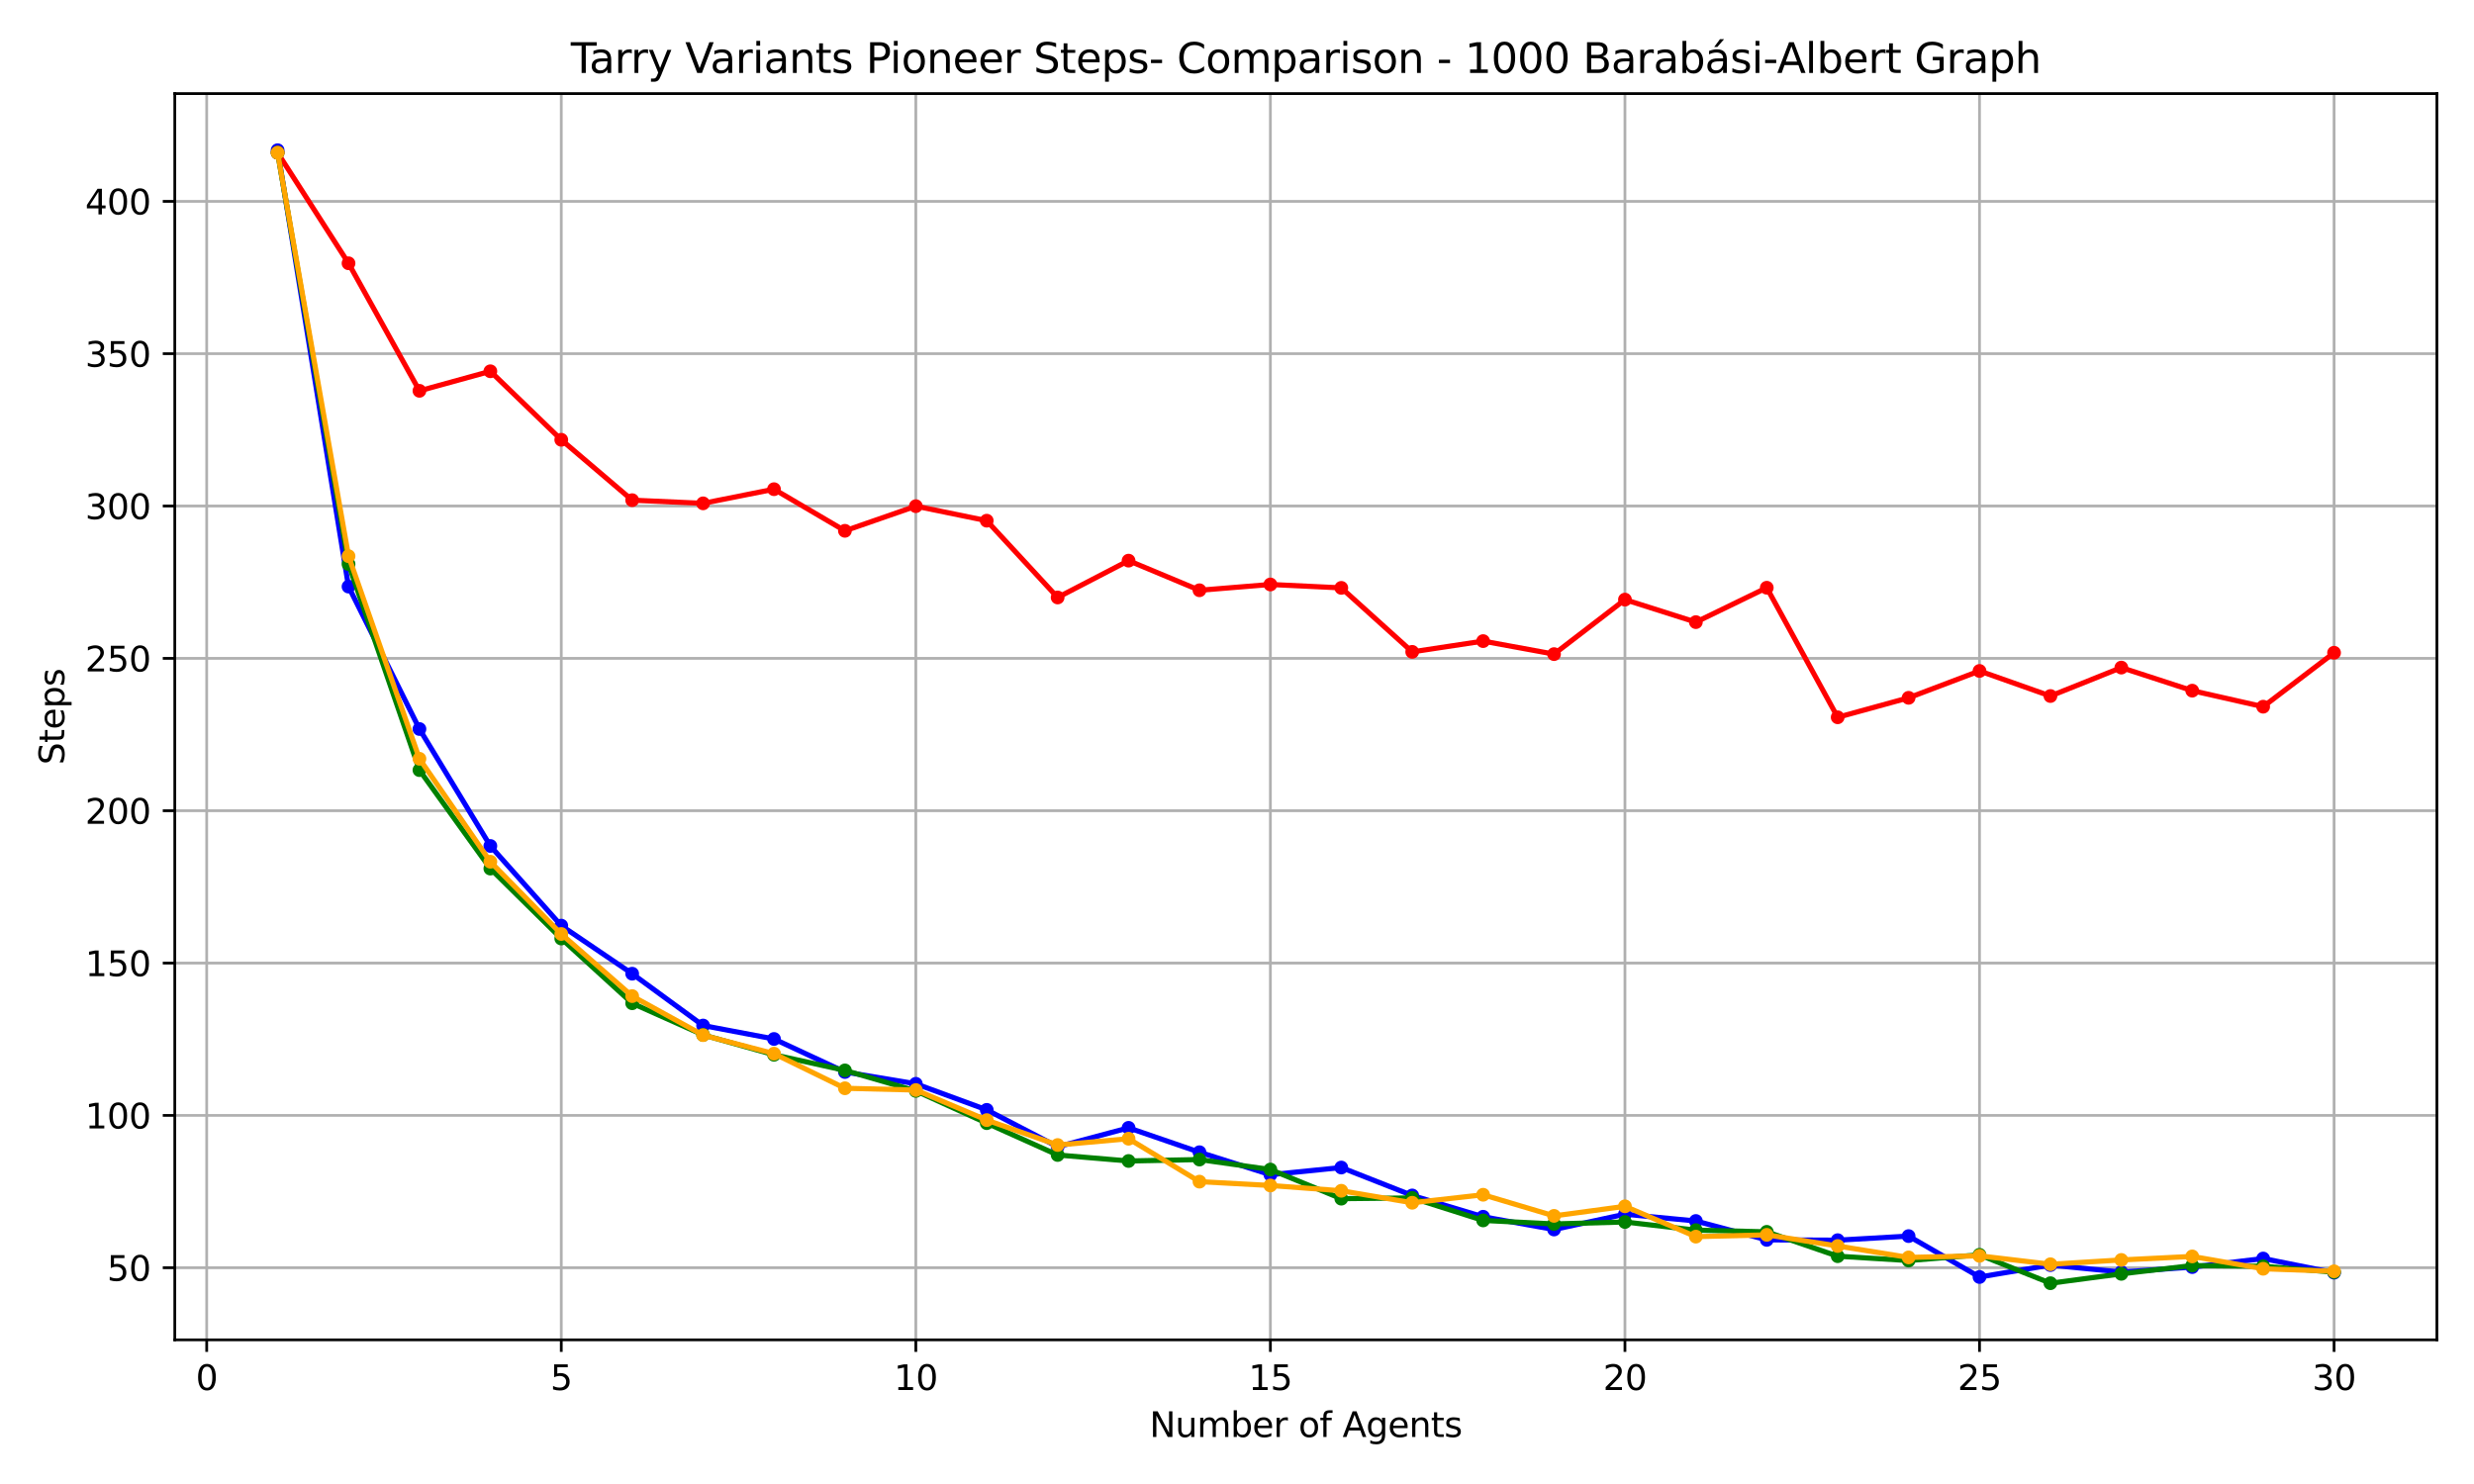 <?xml version="1.0" encoding="utf-8" standalone="no"?>
<!DOCTYPE svg PUBLIC "-//W3C//DTD SVG 1.1//EN"
  "http://www.w3.org/Graphics/SVG/1.1/DTD/svg11.dtd">
<svg xmlns:xlink="http://www.w3.org/1999/xlink" width="720pt" height="432pt" viewBox="0 0 720 432" xmlns="http://www.w3.org/2000/svg" version="1.1">
 <defs>
  <style type="text/css">*{stroke-linejoin: round; stroke-linecap: butt}</style>
 </defs>
 <g id="figure_1">
  <g id="patch_1">
   <path d="M 0 432 
L 720 432 
L 720 0 
L 0 0 
z
" style="fill: #ffffff"/>
  </g>
  <g id="axes_1">
   <g id="patch_2">
    <path d="M 50.87 390.04 
L 709.2 390.04 
L 709.2 27.24 
L 50.87 27.24 
z
" style="fill: #ffffff"/>
   </g>
   <g id="matplotlib.axis_1">
    <g id="xtick_1">
     <g id="line2d_1">
      <path d="M 60.157 390.04 
L 60.157 27.24 
" clip-path="url(#p1988d3cecf)" style="fill: none; stroke: #b0b0b0; stroke-width: 0.8; stroke-linecap: square"/>
     </g>
     <g id="line2d_2">
      <defs>
       <path id="ma4b1e8651a" d="M 0 0 
L 0 3.5 
" style="stroke: #000000; stroke-width: 0.8"/>
      </defs>
      <g>
       <use xlink:href="#ma4b1e8651a" x="60.157" y="390.04" style="stroke: #000000; stroke-width: 0.8"/>
      </g>
     </g>
     <g id="text_1">
      <!-- 0 -->
      <g transform="translate(56.976 404.638) scale(0.1 -0.1)">
       <defs>
        <path id="DejaVuSans-30" d="M 2034 4250 
Q 1547 4250 1301 3770 
Q 1056 3291 1056 2328 
Q 1056 1369 1301 889 
Q 1547 409 2034 409 
Q 2525 409 2770 889 
Q 3016 1369 3016 2328 
Q 3016 3291 2770 3770 
Q 2525 4250 2034 4250 
z
M 2034 4750 
Q 2819 4750 3233 4129 
Q 3647 3509 3647 2328 
Q 3647 1150 3233 529 
Q 2819 -91 2034 -91 
Q 1250 -91 836 529 
Q 422 1150 422 2328 
Q 422 3509 836 4129 
Q 1250 4750 2034 4750 
z
" transform="scale(0.016)"/>
       </defs>
       <use xlink:href="#DejaVuSans-30"/>
      </g>
     </g>
    </g>
    <g id="xtick_2">
     <g id="line2d_3">
      <path d="M 163.343 390.04 
L 163.343 27.24 
" clip-path="url(#p1988d3cecf)" style="fill: none; stroke: #b0b0b0; stroke-width: 0.8; stroke-linecap: square"/>
     </g>
     <g id="line2d_4">
      <g>
       <use xlink:href="#ma4b1e8651a" x="163.343" y="390.04" style="stroke: #000000; stroke-width: 0.8"/>
      </g>
     </g>
     <g id="text_2">
      <!-- 5 -->
      <g transform="translate(160.162 404.638) scale(0.1 -0.1)">
       <defs>
        <path id="DejaVuSans-35" d="M 691 4666 
L 3169 4666 
L 3169 4134 
L 1269 4134 
L 1269 2991 
Q 1406 3038 1543 3061 
Q 1681 3084 1819 3084 
Q 2600 3084 3056 2656 
Q 3513 2228 3513 1497 
Q 3513 744 3044 326 
Q 2575 -91 1722 -91 
Q 1428 -91 1123 -41 
Q 819 9 494 109 
L 494 744 
Q 775 591 1075 516 
Q 1375 441 1709 441 
Q 2250 441 2565 725 
Q 2881 1009 2881 1497 
Q 2881 1984 2565 2268 
Q 2250 2553 1709 2553 
Q 1456 2553 1204 2497 
Q 953 2441 691 2322 
L 691 4666 
z
" transform="scale(0.016)"/>
       </defs>
       <use xlink:href="#DejaVuSans-35"/>
      </g>
     </g>
    </g>
    <g id="xtick_3">
     <g id="line2d_5">
      <path d="M 266.53 390.04 
L 266.53 27.24 
" clip-path="url(#p1988d3cecf)" style="fill: none; stroke: #b0b0b0; stroke-width: 0.8; stroke-linecap: square"/>
     </g>
     <g id="line2d_6">
      <g>
       <use xlink:href="#ma4b1e8651a" x="266.53" y="390.04" style="stroke: #000000; stroke-width: 0.8"/>
      </g>
     </g>
     <g id="text_3">
      <!-- 10 -->
      <g transform="translate(260.167 404.638) scale(0.1 -0.1)">
       <defs>
        <path id="DejaVuSans-31" d="M 794 531 
L 1825 531 
L 1825 4091 
L 703 3866 
L 703 4441 
L 1819 4666 
L 2450 4666 
L 2450 531 
L 3481 531 
L 3481 0 
L 794 0 
L 794 531 
z
" transform="scale(0.016)"/>
       </defs>
       <use xlink:href="#DejaVuSans-31"/>
       <use xlink:href="#DejaVuSans-30" x="63.623"/>
      </g>
     </g>
    </g>
    <g id="xtick_4">
     <g id="line2d_7">
      <path d="M 369.716 390.04 
L 369.716 27.24 
" clip-path="url(#p1988d3cecf)" style="fill: none; stroke: #b0b0b0; stroke-width: 0.8; stroke-linecap: square"/>
     </g>
     <g id="line2d_8">
      <g>
       <use xlink:href="#ma4b1e8651a" x="369.716" y="390.04" style="stroke: #000000; stroke-width: 0.8"/>
      </g>
     </g>
     <g id="text_4">
      <!-- 15 -->
      <g transform="translate(363.354 404.638) scale(0.1 -0.1)">
       <use xlink:href="#DejaVuSans-31"/>
       <use xlink:href="#DejaVuSans-35" x="63.623"/>
      </g>
     </g>
    </g>
    <g id="xtick_5">
     <g id="line2d_9">
      <path d="M 472.903 390.04 
L 472.903 27.24 
" clip-path="url(#p1988d3cecf)" style="fill: none; stroke: #b0b0b0; stroke-width: 0.8; stroke-linecap: square"/>
     </g>
     <g id="line2d_10">
      <g>
       <use xlink:href="#ma4b1e8651a" x="472.903" y="390.04" style="stroke: #000000; stroke-width: 0.8"/>
      </g>
     </g>
     <g id="text_5">
      <!-- 20 -->
      <g transform="translate(466.54 404.638) scale(0.1 -0.1)">
       <defs>
        <path id="DejaVuSans-32" d="M 1228 531 
L 3431 531 
L 3431 0 
L 469 0 
L 469 531 
Q 828 903 1448 1529 
Q 2069 2156 2228 2338 
Q 2531 2678 2651 2914 
Q 2772 3150 2772 3378 
Q 2772 3750 2511 3984 
Q 2250 4219 1831 4219 
Q 1534 4219 1204 4116 
Q 875 4013 500 3803 
L 500 4441 
Q 881 4594 1212 4672 
Q 1544 4750 1819 4750 
Q 2544 4750 2975 4387 
Q 3406 4025 3406 3419 
Q 3406 3131 3298 2873 
Q 3191 2616 2906 2266 
Q 2828 2175 2409 1742 
Q 1991 1309 1228 531 
z
" transform="scale(0.016)"/>
       </defs>
       <use xlink:href="#DejaVuSans-32"/>
       <use xlink:href="#DejaVuSans-30" x="63.623"/>
      </g>
     </g>
    </g>
    <g id="xtick_6">
     <g id="line2d_11">
      <path d="M 576.089 390.04 
L 576.089 27.24 
" clip-path="url(#p1988d3cecf)" style="fill: none; stroke: #b0b0b0; stroke-width: 0.8; stroke-linecap: square"/>
     </g>
     <g id="line2d_12">
      <g>
       <use xlink:href="#ma4b1e8651a" x="576.089" y="390.04" style="stroke: #000000; stroke-width: 0.8"/>
      </g>
     </g>
     <g id="text_6">
      <!-- 25 -->
      <g transform="translate(569.727 404.638) scale(0.1 -0.1)">
       <use xlink:href="#DejaVuSans-32"/>
       <use xlink:href="#DejaVuSans-35" x="63.623"/>
      </g>
     </g>
    </g>
    <g id="xtick_7">
     <g id="line2d_13">
      <path d="M 679.276 390.04 
L 679.276 27.24 
" clip-path="url(#p1988d3cecf)" style="fill: none; stroke: #b0b0b0; stroke-width: 0.8; stroke-linecap: square"/>
     </g>
     <g id="line2d_14">
      <g>
       <use xlink:href="#ma4b1e8651a" x="679.276" y="390.04" style="stroke: #000000; stroke-width: 0.8"/>
      </g>
     </g>
     <g id="text_7">
      <!-- 30 -->
      <g transform="translate(672.913 404.638) scale(0.1 -0.1)">
       <defs>
        <path id="DejaVuSans-33" d="M 2597 2516 
Q 3050 2419 3304 2112 
Q 3559 1806 3559 1356 
Q 3559 666 3084 287 
Q 2609 -91 1734 -91 
Q 1441 -91 1130 -33 
Q 819 25 488 141 
L 488 750 
Q 750 597 1062 519 
Q 1375 441 1716 441 
Q 2309 441 2620 675 
Q 2931 909 2931 1356 
Q 2931 1769 2642 2001 
Q 2353 2234 1838 2234 
L 1294 2234 
L 1294 2753 
L 1863 2753 
Q 2328 2753 2575 2939 
Q 2822 3125 2822 3475 
Q 2822 3834 2567 4026 
Q 2313 4219 1838 4219 
Q 1578 4219 1281 4162 
Q 984 4106 628 3988 
L 628 4550 
Q 988 4650 1302 4700 
Q 1616 4750 1894 4750 
Q 2613 4750 3031 4423 
Q 3450 4097 3450 3541 
Q 3450 3153 3228 2886 
Q 3006 2619 2597 2516 
z
" transform="scale(0.016)"/>
       </defs>
       <use xlink:href="#DejaVuSans-33"/>
       <use xlink:href="#DejaVuSans-30" x="63.623"/>
      </g>
     </g>
    </g>
    <g id="text_8">
     <!-- Number of Agents -->
     <g transform="translate(334.547 418.317) scale(0.1 -0.1)">
      <defs>
       <path id="DejaVuSans-4e" d="M 628 4666 
L 1478 4666 
L 3547 763 
L 3547 4666 
L 4159 4666 
L 4159 0 
L 3309 0 
L 1241 3903 
L 1241 0 
L 628 0 
L 628 4666 
z
" transform="scale(0.016)"/>
       <path id="DejaVuSans-75" d="M 544 1381 
L 544 3500 
L 1119 3500 
L 1119 1403 
Q 1119 906 1312 657 
Q 1506 409 1894 409 
Q 2359 409 2629 706 
Q 2900 1003 2900 1516 
L 2900 3500 
L 3475 3500 
L 3475 0 
L 2900 0 
L 2900 538 
Q 2691 219 2414 64 
Q 2138 -91 1772 -91 
Q 1169 -91 856 284 
Q 544 659 544 1381 
z
M 1991 3584 
L 1991 3584 
z
" transform="scale(0.016)"/>
       <path id="DejaVuSans-6d" d="M 3328 2828 
Q 3544 3216 3844 3400 
Q 4144 3584 4550 3584 
Q 5097 3584 5394 3201 
Q 5691 2819 5691 2113 
L 5691 0 
L 5113 0 
L 5113 2094 
Q 5113 2597 4934 2840 
Q 4756 3084 4391 3084 
Q 3944 3084 3684 2787 
Q 3425 2491 3425 1978 
L 3425 0 
L 2847 0 
L 2847 2094 
Q 2847 2600 2669 2842 
Q 2491 3084 2119 3084 
Q 1678 3084 1418 2786 
Q 1159 2488 1159 1978 
L 1159 0 
L 581 0 
L 581 3500 
L 1159 3500 
L 1159 2956 
Q 1356 3278 1631 3431 
Q 1906 3584 2284 3584 
Q 2666 3584 2933 3390 
Q 3200 3197 3328 2828 
z
" transform="scale(0.016)"/>
       <path id="DejaVuSans-62" d="M 3116 1747 
Q 3116 2381 2855 2742 
Q 2594 3103 2138 3103 
Q 1681 3103 1420 2742 
Q 1159 2381 1159 1747 
Q 1159 1113 1420 752 
Q 1681 391 2138 391 
Q 2594 391 2855 752 
Q 3116 1113 3116 1747 
z
M 1159 2969 
Q 1341 3281 1617 3432 
Q 1894 3584 2278 3584 
Q 2916 3584 3314 3078 
Q 3713 2572 3713 1747 
Q 3713 922 3314 415 
Q 2916 -91 2278 -91 
Q 1894 -91 1617 61 
Q 1341 213 1159 525 
L 1159 0 
L 581 0 
L 581 4863 
L 1159 4863 
L 1159 2969 
z
" transform="scale(0.016)"/>
       <path id="DejaVuSans-65" d="M 3597 1894 
L 3597 1613 
L 953 1613 
Q 991 1019 1311 708 
Q 1631 397 2203 397 
Q 2534 397 2845 478 
Q 3156 559 3463 722 
L 3463 178 
Q 3153 47 2828 -22 
Q 2503 -91 2169 -91 
Q 1331 -91 842 396 
Q 353 884 353 1716 
Q 353 2575 817 3079 
Q 1281 3584 2069 3584 
Q 2775 3584 3186 3129 
Q 3597 2675 3597 1894 
z
M 3022 2063 
Q 3016 2534 2758 2815 
Q 2500 3097 2075 3097 
Q 1594 3097 1305 2825 
Q 1016 2553 972 2059 
L 3022 2063 
z
" transform="scale(0.016)"/>
       <path id="DejaVuSans-72" d="M 2631 2963 
Q 2534 3019 2420 3045 
Q 2306 3072 2169 3072 
Q 1681 3072 1420 2755 
Q 1159 2438 1159 1844 
L 1159 0 
L 581 0 
L 581 3500 
L 1159 3500 
L 1159 2956 
Q 1341 3275 1631 3429 
Q 1922 3584 2338 3584 
Q 2397 3584 2469 3576 
Q 2541 3569 2628 3553 
L 2631 2963 
z
" transform="scale(0.016)"/>
       <path id="DejaVuSans-20" transform="scale(0.016)"/>
       <path id="DejaVuSans-6f" d="M 1959 3097 
Q 1497 3097 1228 2736 
Q 959 2375 959 1747 
Q 959 1119 1226 758 
Q 1494 397 1959 397 
Q 2419 397 2687 759 
Q 2956 1122 2956 1747 
Q 2956 2369 2687 2733 
Q 2419 3097 1959 3097 
z
M 1959 3584 
Q 2709 3584 3137 3096 
Q 3566 2609 3566 1747 
Q 3566 888 3137 398 
Q 2709 -91 1959 -91 
Q 1206 -91 779 398 
Q 353 888 353 1747 
Q 353 2609 779 3096 
Q 1206 3584 1959 3584 
z
" transform="scale(0.016)"/>
       <path id="DejaVuSans-66" d="M 2375 4863 
L 2375 4384 
L 1825 4384 
Q 1516 4384 1395 4259 
Q 1275 4134 1275 3809 
L 1275 3500 
L 2222 3500 
L 2222 3053 
L 1275 3053 
L 1275 0 
L 697 0 
L 697 3053 
L 147 3053 
L 147 3500 
L 697 3500 
L 697 3744 
Q 697 4328 969 4595 
Q 1241 4863 1831 4863 
L 2375 4863 
z
" transform="scale(0.016)"/>
       <path id="DejaVuSans-41" d="M 2188 4044 
L 1331 1722 
L 3047 1722 
L 2188 4044 
z
M 1831 4666 
L 2547 4666 
L 4325 0 
L 3669 0 
L 3244 1197 
L 1141 1197 
L 716 0 
L 50 0 
L 1831 4666 
z
" transform="scale(0.016)"/>
       <path id="DejaVuSans-67" d="M 2906 1791 
Q 2906 2416 2648 2759 
Q 2391 3103 1925 3103 
Q 1463 3103 1205 2759 
Q 947 2416 947 1791 
Q 947 1169 1205 825 
Q 1463 481 1925 481 
Q 2391 481 2648 825 
Q 2906 1169 2906 1791 
z
M 3481 434 
Q 3481 -459 3084 -895 
Q 2688 -1331 1869 -1331 
Q 1566 -1331 1297 -1286 
Q 1028 -1241 775 -1147 
L 775 -588 
Q 1028 -725 1275 -790 
Q 1522 -856 1778 -856 
Q 2344 -856 2625 -561 
Q 2906 -266 2906 331 
L 2906 616 
Q 2728 306 2450 153 
Q 2172 0 1784 0 
Q 1141 0 747 490 
Q 353 981 353 1791 
Q 353 2603 747 3093 
Q 1141 3584 1784 3584 
Q 2172 3584 2450 3431 
Q 2728 3278 2906 2969 
L 2906 3500 
L 3481 3500 
L 3481 434 
z
" transform="scale(0.016)"/>
       <path id="DejaVuSans-6e" d="M 3513 2113 
L 3513 0 
L 2938 0 
L 2938 2094 
Q 2938 2591 2744 2837 
Q 2550 3084 2163 3084 
Q 1697 3084 1428 2787 
Q 1159 2491 1159 1978 
L 1159 0 
L 581 0 
L 581 3500 
L 1159 3500 
L 1159 2956 
Q 1366 3272 1645 3428 
Q 1925 3584 2291 3584 
Q 2894 3584 3203 3211 
Q 3513 2838 3513 2113 
z
" transform="scale(0.016)"/>
       <path id="DejaVuSans-74" d="M 1172 4494 
L 1172 3500 
L 2356 3500 
L 2356 3053 
L 1172 3053 
L 1172 1153 
Q 1172 725 1289 603 
Q 1406 481 1766 481 
L 2356 481 
L 2356 0 
L 1766 0 
Q 1100 0 847 248 
Q 594 497 594 1153 
L 594 3053 
L 172 3053 
L 172 3500 
L 594 3500 
L 594 4494 
L 1172 4494 
z
" transform="scale(0.016)"/>
       <path id="DejaVuSans-73" d="M 2834 3397 
L 2834 2853 
Q 2591 2978 2328 3040 
Q 2066 3103 1784 3103 
Q 1356 3103 1142 2972 
Q 928 2841 928 2578 
Q 928 2378 1081 2264 
Q 1234 2150 1697 2047 
L 1894 2003 
Q 2506 1872 2764 1633 
Q 3022 1394 3022 966 
Q 3022 478 2636 193 
Q 2250 -91 1575 -91 
Q 1294 -91 989 -36 
Q 684 19 347 128 
L 347 722 
Q 666 556 975 473 
Q 1284 391 1588 391 
Q 1994 391 2212 530 
Q 2431 669 2431 922 
Q 2431 1156 2273 1281 
Q 2116 1406 1581 1522 
L 1381 1569 
Q 847 1681 609 1914 
Q 372 2147 372 2553 
Q 372 3047 722 3315 
Q 1072 3584 1716 3584 
Q 2034 3584 2315 3537 
Q 2597 3491 2834 3397 
z
" transform="scale(0.016)"/>
      </defs>
      <use xlink:href="#DejaVuSans-4e"/>
      <use xlink:href="#DejaVuSans-75" x="74.805"/>
      <use xlink:href="#DejaVuSans-6d" x="138.184"/>
      <use xlink:href="#DejaVuSans-62" x="235.596"/>
      <use xlink:href="#DejaVuSans-65" x="299.072"/>
      <use xlink:href="#DejaVuSans-72" x="360.596"/>
      <use xlink:href="#DejaVuSans-20" x="401.709"/>
      <use xlink:href="#DejaVuSans-6f" x="433.496"/>
      <use xlink:href="#DejaVuSans-66" x="494.678"/>
      <use xlink:href="#DejaVuSans-20" x="529.883"/>
      <use xlink:href="#DejaVuSans-41" x="561.67"/>
      <use xlink:href="#DejaVuSans-67" x="630.078"/>
      <use xlink:href="#DejaVuSans-65" x="693.555"/>
      <use xlink:href="#DejaVuSans-6e" x="755.078"/>
      <use xlink:href="#DejaVuSans-74" x="818.457"/>
      <use xlink:href="#DejaVuSans-73" x="857.666"/>
     </g>
    </g>
   </g>
   <g id="matplotlib.axis_2">
    <g id="ytick_1">
     <g id="line2d_15">
      <path d="M 50.87 369.047 
L 709.2 369.047 
" clip-path="url(#p1988d3cecf)" style="fill: none; stroke: #b0b0b0; stroke-width: 0.8; stroke-linecap: square"/>
     </g>
     <g id="line2d_16">
      <defs>
       <path id="m42ba799589" d="M 0 0 
L -3.5 0 
" style="stroke: #000000; stroke-width: 0.8"/>
      </defs>
      <g>
       <use xlink:href="#m42ba799589" x="50.87" y="369.047" style="stroke: #000000; stroke-width: 0.8"/>
      </g>
     </g>
     <g id="text_9">
      <!-- 50 -->
      <g transform="translate(31.145 372.846) scale(0.1 -0.1)">
       <use xlink:href="#DejaVuSans-35"/>
       <use xlink:href="#DejaVuSans-30" x="63.623"/>
      </g>
     </g>
    </g>
    <g id="ytick_2">
     <g id="line2d_17">
      <path d="M 50.87 324.699 
L 709.2 324.699 
" clip-path="url(#p1988d3cecf)" style="fill: none; stroke: #b0b0b0; stroke-width: 0.8; stroke-linecap: square"/>
     </g>
     <g id="line2d_18">
      <g>
       <use xlink:href="#m42ba799589" x="50.87" y="324.699" style="stroke: #000000; stroke-width: 0.8"/>
      </g>
     </g>
     <g id="text_10">
      <!-- 100 -->
      <g transform="translate(24.782 328.499) scale(0.1 -0.1)">
       <use xlink:href="#DejaVuSans-31"/>
       <use xlink:href="#DejaVuSans-30" x="63.623"/>
       <use xlink:href="#DejaVuSans-30" x="127.246"/>
      </g>
     </g>
    </g>
    <g id="ytick_3">
     <g id="line2d_19">
      <path d="M 50.87 280.352 
L 709.2 280.352 
" clip-path="url(#p1988d3cecf)" style="fill: none; stroke: #b0b0b0; stroke-width: 0.8; stroke-linecap: square"/>
     </g>
     <g id="line2d_20">
      <g>
       <use xlink:href="#m42ba799589" x="50.87" y="280.352" style="stroke: #000000; stroke-width: 0.8"/>
      </g>
     </g>
     <g id="text_11">
      <!-- 150 -->
      <g transform="translate(24.782 284.151) scale(0.1 -0.1)">
       <use xlink:href="#DejaVuSans-31"/>
       <use xlink:href="#DejaVuSans-35" x="63.623"/>
       <use xlink:href="#DejaVuSans-30" x="127.246"/>
      </g>
     </g>
    </g>
    <g id="ytick_4">
     <g id="line2d_21">
      <path d="M 50.87 236.004 
L 709.2 236.004 
" clip-path="url(#p1988d3cecf)" style="fill: none; stroke: #b0b0b0; stroke-width: 0.8; stroke-linecap: square"/>
     </g>
     <g id="line2d_22">
      <g>
       <use xlink:href="#m42ba799589" x="50.87" y="236.004" style="stroke: #000000; stroke-width: 0.8"/>
      </g>
     </g>
     <g id="text_12">
      <!-- 200 -->
      <g transform="translate(24.782 239.803) scale(0.1 -0.1)">
       <use xlink:href="#DejaVuSans-32"/>
       <use xlink:href="#DejaVuSans-30" x="63.623"/>
       <use xlink:href="#DejaVuSans-30" x="127.246"/>
      </g>
     </g>
    </g>
    <g id="ytick_5">
     <g id="line2d_23">
      <path d="M 50.87 191.657 
L 709.2 191.657 
" clip-path="url(#p1988d3cecf)" style="fill: none; stroke: #b0b0b0; stroke-width: 0.8; stroke-linecap: square"/>
     </g>
     <g id="line2d_24">
      <g>
       <use xlink:href="#m42ba799589" x="50.87" y="191.657" style="stroke: #000000; stroke-width: 0.8"/>
      </g>
     </g>
     <g id="text_13">
      <!-- 250 -->
      <g transform="translate(24.782 195.456) scale(0.1 -0.1)">
       <use xlink:href="#DejaVuSans-32"/>
       <use xlink:href="#DejaVuSans-35" x="63.623"/>
       <use xlink:href="#DejaVuSans-30" x="127.246"/>
      </g>
     </g>
    </g>
    <g id="ytick_6">
     <g id="line2d_25">
      <path d="M 50.87 147.309 
L 709.2 147.309 
" clip-path="url(#p1988d3cecf)" style="fill: none; stroke: #b0b0b0; stroke-width: 0.8; stroke-linecap: square"/>
     </g>
     <g id="line2d_26">
      <g>
       <use xlink:href="#m42ba799589" x="50.87" y="147.309" style="stroke: #000000; stroke-width: 0.8"/>
      </g>
     </g>
     <g id="text_14">
      <!-- 300 -->
      <g transform="translate(24.782 151.108) scale(0.1 -0.1)">
       <use xlink:href="#DejaVuSans-33"/>
       <use xlink:href="#DejaVuSans-30" x="63.623"/>
       <use xlink:href="#DejaVuSans-30" x="127.246"/>
      </g>
     </g>
    </g>
    <g id="ytick_7">
     <g id="line2d_27">
      <path d="M 50.87 102.962 
L 709.2 102.962 
" clip-path="url(#p1988d3cecf)" style="fill: none; stroke: #b0b0b0; stroke-width: 0.8; stroke-linecap: square"/>
     </g>
     <g id="line2d_28">
      <g>
       <use xlink:href="#m42ba799589" x="50.87" y="102.962" style="stroke: #000000; stroke-width: 0.8"/>
      </g>
     </g>
     <g id="text_15">
      <!-- 350 -->
      <g transform="translate(24.782 106.761) scale(0.1 -0.1)">
       <use xlink:href="#DejaVuSans-33"/>
       <use xlink:href="#DejaVuSans-35" x="63.623"/>
       <use xlink:href="#DejaVuSans-30" x="127.246"/>
      </g>
     </g>
    </g>
    <g id="ytick_8">
     <g id="line2d_29">
      <path d="M 50.87 58.614 
L 709.2 58.614 
" clip-path="url(#p1988d3cecf)" style="fill: none; stroke: #b0b0b0; stroke-width: 0.8; stroke-linecap: square"/>
     </g>
     <g id="line2d_30">
      <g>
       <use xlink:href="#m42ba799589" x="50.87" y="58.614" style="stroke: #000000; stroke-width: 0.8"/>
      </g>
     </g>
     <g id="text_16">
      <!-- 400 -->
      <g transform="translate(24.782 62.413) scale(0.1 -0.1)">
       <defs>
        <path id="DejaVuSans-34" d="M 2419 4116 
L 825 1625 
L 2419 1625 
L 2419 4116 
z
M 2253 4666 
L 3047 4666 
L 3047 1625 
L 3713 1625 
L 3713 1100 
L 3047 1100 
L 3047 0 
L 2419 0 
L 2419 1100 
L 313 1100 
L 313 1709 
L 2253 4666 
z
" transform="scale(0.016)"/>
       </defs>
       <use xlink:href="#DejaVuSans-34"/>
       <use xlink:href="#DejaVuSans-30" x="63.623"/>
       <use xlink:href="#DejaVuSans-30" x="127.246"/>
      </g>
     </g>
    </g>
    <g id="text_17">
     <!-- Steps -->
     <g transform="translate(18.703 222.63) rotate(-90) scale(0.1 -0.1)">
      <defs>
       <path id="DejaVuSans-53" d="M 3425 4513 
L 3425 3897 
Q 3066 4069 2747 4153 
Q 2428 4238 2131 4238 
Q 1616 4238 1336 4038 
Q 1056 3838 1056 3469 
Q 1056 3159 1242 3001 
Q 1428 2844 1947 2747 
L 2328 2669 
Q 3034 2534 3370 2195 
Q 3706 1856 3706 1288 
Q 3706 609 3251 259 
Q 2797 -91 1919 -91 
Q 1588 -91 1214 -16 
Q 841 59 441 206 
L 441 856 
Q 825 641 1194 531 
Q 1563 422 1919 422 
Q 2459 422 2753 634 
Q 3047 847 3047 1241 
Q 3047 1584 2836 1778 
Q 2625 1972 2144 2069 
L 1759 2144 
Q 1053 2284 737 2584 
Q 422 2884 422 3419 
Q 422 4038 858 4394 
Q 1294 4750 2059 4750 
Q 2388 4750 2728 4690 
Q 3069 4631 3425 4513 
z
" transform="scale(0.016)"/>
       <path id="DejaVuSans-70" d="M 1159 525 
L 1159 -1331 
L 581 -1331 
L 581 3500 
L 1159 3500 
L 1159 2969 
Q 1341 3281 1617 3432 
Q 1894 3584 2278 3584 
Q 2916 3584 3314 3078 
Q 3713 2572 3713 1747 
Q 3713 922 3314 415 
Q 2916 -91 2278 -91 
Q 1894 -91 1617 61 
Q 1341 213 1159 525 
z
M 3116 1747 
Q 3116 2381 2855 2742 
Q 2594 3103 2138 3103 
Q 1681 3103 1420 2742 
Q 1159 2381 1159 1747 
Q 1159 1113 1420 752 
Q 1681 391 2138 391 
Q 2594 391 2855 752 
Q 3116 1113 3116 1747 
z
" transform="scale(0.016)"/>
      </defs>
      <use xlink:href="#DejaVuSans-53"/>
      <use xlink:href="#DejaVuSans-74" x="63.477"/>
      <use xlink:href="#DejaVuSans-65" x="102.686"/>
      <use xlink:href="#DejaVuSans-70" x="164.209"/>
      <use xlink:href="#DejaVuSans-73" x="227.686"/>
     </g>
    </g>
   </g>
   <g id="line2d_31">
    <path d="M 80.794 43.731 
L 101.431 170.76 
L 122.069 212.22 
L 142.706 246.264 
L 163.343 269.456 
L 183.981 283.449 
L 204.618 298.538 
L 225.255 302.451 
L 245.893 312.062 
L 266.53 315.5 
L 287.167 323.085 
L 307.804 333.824 
L 328.442 328.322 
L 349.079 335.417 
L 369.716 341.963 
L 390.354 339.877 
L 410.991 348.005 
L 431.628 354.206 
L 452.266 357.914 
L 472.903 353.461 
L 493.54 355.438 
L 514.177 360.933 
L 534.815 361.022 
L 555.452 359.833 
L 576.089 371.74 
L 596.727 368.274 
L 617.364 370.306 
L 638.001 368.852 
L 658.639 366.365 
L 679.276 370.477 
" clip-path="url(#p1988d3cecf)" style="fill: none; stroke: #0000ff; stroke-width: 1.5; stroke-linecap: square"/>
    <defs>
     <path id="m8c0a07354f" d="M 0 1.5 
C 0.398 1.5 0.779 1.342 1.061 1.061 
C 1.342 0.779 1.5 0.398 1.5 0 
C 1.5 -0.398 1.342 -0.779 1.061 -1.061 
C 0.779 -1.342 0.398 -1.5 0 -1.5 
C -0.398 -1.5 -0.779 -1.342 -1.061 -1.061 
C -1.342 -0.779 -1.5 -0.398 -1.5 0 
C -1.5 0.398 -1.342 0.779 -1.061 1.061 
C -0.779 1.342 -0.398 1.5 0 1.5 
z
" style="stroke: #0000ff"/>
    </defs>
    <g clip-path="url(#p1988d3cecf)">
     <use xlink:href="#m8c0a07354f" x="80.794" y="43.731" style="fill: #0000ff; stroke: #0000ff"/>
     <use xlink:href="#m8c0a07354f" x="101.431" y="170.76" style="fill: #0000ff; stroke: #0000ff"/>
     <use xlink:href="#m8c0a07354f" x="122.069" y="212.22" style="fill: #0000ff; stroke: #0000ff"/>
     <use xlink:href="#m8c0a07354f" x="142.706" y="246.264" style="fill: #0000ff; stroke: #0000ff"/>
     <use xlink:href="#m8c0a07354f" x="163.343" y="269.456" style="fill: #0000ff; stroke: #0000ff"/>
     <use xlink:href="#m8c0a07354f" x="183.981" y="283.449" style="fill: #0000ff; stroke: #0000ff"/>
     <use xlink:href="#m8c0a07354f" x="204.618" y="298.538" style="fill: #0000ff; stroke: #0000ff"/>
     <use xlink:href="#m8c0a07354f" x="225.255" y="302.451" style="fill: #0000ff; stroke: #0000ff"/>
     <use xlink:href="#m8c0a07354f" x="245.893" y="312.062" style="fill: #0000ff; stroke: #0000ff"/>
     <use xlink:href="#m8c0a07354f" x="266.53" y="315.5" style="fill: #0000ff; stroke: #0000ff"/>
     <use xlink:href="#m8c0a07354f" x="287.167" y="323.085" style="fill: #0000ff; stroke: #0000ff"/>
     <use xlink:href="#m8c0a07354f" x="307.804" y="333.824" style="fill: #0000ff; stroke: #0000ff"/>
     <use xlink:href="#m8c0a07354f" x="328.442" y="328.322" style="fill: #0000ff; stroke: #0000ff"/>
     <use xlink:href="#m8c0a07354f" x="349.079" y="335.417" style="fill: #0000ff; stroke: #0000ff"/>
     <use xlink:href="#m8c0a07354f" x="369.716" y="341.963" style="fill: #0000ff; stroke: #0000ff"/>
     <use xlink:href="#m8c0a07354f" x="390.354" y="339.877" style="fill: #0000ff; stroke: #0000ff"/>
     <use xlink:href="#m8c0a07354f" x="410.991" y="348.005" style="fill: #0000ff; stroke: #0000ff"/>
     <use xlink:href="#m8c0a07354f" x="431.628" y="354.206" style="fill: #0000ff; stroke: #0000ff"/>
     <use xlink:href="#m8c0a07354f" x="452.266" y="357.914" style="fill: #0000ff; stroke: #0000ff"/>
     <use xlink:href="#m8c0a07354f" x="472.903" y="353.461" style="fill: #0000ff; stroke: #0000ff"/>
     <use xlink:href="#m8c0a07354f" x="493.54" y="355.438" style="fill: #0000ff; stroke: #0000ff"/>
     <use xlink:href="#m8c0a07354f" x="514.177" y="360.933" style="fill: #0000ff; stroke: #0000ff"/>
     <use xlink:href="#m8c0a07354f" x="534.815" y="361.022" style="fill: #0000ff; stroke: #0000ff"/>
     <use xlink:href="#m8c0a07354f" x="555.452" y="359.833" style="fill: #0000ff; stroke: #0000ff"/>
     <use xlink:href="#m8c0a07354f" x="576.089" y="371.74" style="fill: #0000ff; stroke: #0000ff"/>
     <use xlink:href="#m8c0a07354f" x="596.727" y="368.274" style="fill: #0000ff; stroke: #0000ff"/>
     <use xlink:href="#m8c0a07354f" x="617.364" y="370.306" style="fill: #0000ff; stroke: #0000ff"/>
     <use xlink:href="#m8c0a07354f" x="638.001" y="368.852" style="fill: #0000ff; stroke: #0000ff"/>
     <use xlink:href="#m8c0a07354f" x="658.639" y="366.365" style="fill: #0000ff; stroke: #0000ff"/>
     <use xlink:href="#m8c0a07354f" x="679.276" y="370.477" style="fill: #0000ff; stroke: #0000ff"/>
    </g>
   </g>
   <g id="line2d_32">
    <path d="M 80.794 44.462 
L 101.431 76.644 
L 122.069 113.768 
L 142.706 108.081 
L 163.343 128.02 
L 183.981 145.603 
L 204.618 146.525 
L 225.255 142.406 
L 245.893 154.522 
L 266.53 147.348 
L 287.167 151.577 
L 307.804 173.928 
L 328.442 163.207 
L 349.079 171.828 
L 369.716 170.143 
L 390.354 171.133 
L 410.991 189.762 
L 431.628 186.629 
L 452.266 190.418 
L 472.903 174.553 
L 493.54 181.105 
L 514.177 171.094 
L 534.815 208.807 
L 555.452 203.137 
L 576.089 195.318 
L 596.727 202.616 
L 617.364 194.339 
L 638.001 201.055 
L 658.639 205.724 
L 679.276 190.021 
" clip-path="url(#p1988d3cecf)" style="fill: none; stroke: #ff0000; stroke-width: 1.5; stroke-linecap: square"/>
    <defs>
     <path id="m9c72a4746f" d="M 0 1.5 
C 0.398 1.5 0.779 1.342 1.061 1.061 
C 1.342 0.779 1.5 0.398 1.5 0 
C 1.5 -0.398 1.342 -0.779 1.061 -1.061 
C 0.779 -1.342 0.398 -1.5 0 -1.5 
C -0.398 -1.5 -0.779 -1.342 -1.061 -1.061 
C -1.342 -0.779 -1.5 -0.398 -1.5 0 
C -1.5 0.398 -1.342 0.779 -1.061 1.061 
C -0.779 1.342 -0.398 1.5 0 1.5 
z
" style="stroke: #ff0000"/>
    </defs>
    <g clip-path="url(#p1988d3cecf)">
     <use xlink:href="#m9c72a4746f" x="80.794" y="44.462" style="fill: #ff0000; stroke: #ff0000"/>
     <use xlink:href="#m9c72a4746f" x="101.431" y="76.644" style="fill: #ff0000; stroke: #ff0000"/>
     <use xlink:href="#m9c72a4746f" x="122.069" y="113.768" style="fill: #ff0000; stroke: #ff0000"/>
     <use xlink:href="#m9c72a4746f" x="142.706" y="108.081" style="fill: #ff0000; stroke: #ff0000"/>
     <use xlink:href="#m9c72a4746f" x="163.343" y="128.02" style="fill: #ff0000; stroke: #ff0000"/>
     <use xlink:href="#m9c72a4746f" x="183.981" y="145.603" style="fill: #ff0000; stroke: #ff0000"/>
     <use xlink:href="#m9c72a4746f" x="204.618" y="146.525" style="fill: #ff0000; stroke: #ff0000"/>
     <use xlink:href="#m9c72a4746f" x="225.255" y="142.406" style="fill: #ff0000; stroke: #ff0000"/>
     <use xlink:href="#m9c72a4746f" x="245.893" y="154.522" style="fill: #ff0000; stroke: #ff0000"/>
     <use xlink:href="#m9c72a4746f" x="266.53" y="147.348" style="fill: #ff0000; stroke: #ff0000"/>
     <use xlink:href="#m9c72a4746f" x="287.167" y="151.577" style="fill: #ff0000; stroke: #ff0000"/>
     <use xlink:href="#m9c72a4746f" x="307.804" y="173.928" style="fill: #ff0000; stroke: #ff0000"/>
     <use xlink:href="#m9c72a4746f" x="328.442" y="163.207" style="fill: #ff0000; stroke: #ff0000"/>
     <use xlink:href="#m9c72a4746f" x="349.079" y="171.828" style="fill: #ff0000; stroke: #ff0000"/>
     <use xlink:href="#m9c72a4746f" x="369.716" y="170.143" style="fill: #ff0000; stroke: #ff0000"/>
     <use xlink:href="#m9c72a4746f" x="390.354" y="171.133" style="fill: #ff0000; stroke: #ff0000"/>
     <use xlink:href="#m9c72a4746f" x="410.991" y="189.762" style="fill: #ff0000; stroke: #ff0000"/>
     <use xlink:href="#m9c72a4746f" x="431.628" y="186.629" style="fill: #ff0000; stroke: #ff0000"/>
     <use xlink:href="#m9c72a4746f" x="452.266" y="190.418" style="fill: #ff0000; stroke: #ff0000"/>
     <use xlink:href="#m9c72a4746f" x="472.903" y="174.553" style="fill: #ff0000; stroke: #ff0000"/>
     <use xlink:href="#m9c72a4746f" x="493.54" y="181.105" style="fill: #ff0000; stroke: #ff0000"/>
     <use xlink:href="#m9c72a4746f" x="514.177" y="171.094" style="fill: #ff0000; stroke: #ff0000"/>
     <use xlink:href="#m9c72a4746f" x="534.815" y="208.807" style="fill: #ff0000; stroke: #ff0000"/>
     <use xlink:href="#m9c72a4746f" x="555.452" y="203.137" style="fill: #ff0000; stroke: #ff0000"/>
     <use xlink:href="#m9c72a4746f" x="576.089" y="195.318" style="fill: #ff0000; stroke: #ff0000"/>
     <use xlink:href="#m9c72a4746f" x="596.727" y="202.616" style="fill: #ff0000; stroke: #ff0000"/>
     <use xlink:href="#m9c72a4746f" x="617.364" y="194.339" style="fill: #ff0000; stroke: #ff0000"/>
     <use xlink:href="#m9c72a4746f" x="638.001" y="201.055" style="fill: #ff0000; stroke: #ff0000"/>
     <use xlink:href="#m9c72a4746f" x="658.639" y="205.724" style="fill: #ff0000; stroke: #ff0000"/>
     <use xlink:href="#m9c72a4746f" x="679.276" y="190.021" style="fill: #ff0000; stroke: #ff0000"/>
    </g>
   </g>
   <g id="line2d_33">
    <path d="M 80.794 44.462 
L 101.431 164.221 
L 122.069 224.183 
L 142.706 252.849 
L 163.343 273.207 
L 183.981 292.049 
L 204.618 301.27 
L 225.255 307.049 
L 245.893 311.601 
L 266.53 317.572 
L 287.167 326.956 
L 307.804 336.223 
L 328.442 337.968 
L 349.079 337.553 
L 369.716 340.462 
L 390.354 348.938 
L 410.991 348.722 
L 431.628 355.267 
L 452.266 356.296 
L 472.903 355.725 
L 493.54 358.098 
L 514.177 358.595 
L 534.815 365.684 
L 555.452 366.95 
L 576.089 365.286 
L 596.727 373.549 
L 617.364 370.821 
L 638.001 368.408 
L 658.639 368.607 
L 679.276 370.342 
" clip-path="url(#p1988d3cecf)" style="fill: none; stroke: #008000; stroke-width: 1.5; stroke-linecap: square"/>
    <defs>
     <path id="mb2cd2a489f" d="M 0 1.5 
C 0.398 1.5 0.779 1.342 1.061 1.061 
C 1.342 0.779 1.5 0.398 1.5 0 
C 1.5 -0.398 1.342 -0.779 1.061 -1.061 
C 0.779 -1.342 0.398 -1.5 0 -1.5 
C -0.398 -1.5 -0.779 -1.342 -1.061 -1.061 
C -1.342 -0.779 -1.5 -0.398 -1.5 0 
C -1.5 0.398 -1.342 0.779 -1.061 1.061 
C -0.779 1.342 -0.398 1.5 0 1.5 
z
" style="stroke: #008000"/>
    </defs>
    <g clip-path="url(#p1988d3cecf)">
     <use xlink:href="#mb2cd2a489f" x="80.794" y="44.462" style="fill: #008000; stroke: #008000"/>
     <use xlink:href="#mb2cd2a489f" x="101.431" y="164.221" style="fill: #008000; stroke: #008000"/>
     <use xlink:href="#mb2cd2a489f" x="122.069" y="224.183" style="fill: #008000; stroke: #008000"/>
     <use xlink:href="#mb2cd2a489f" x="142.706" y="252.849" style="fill: #008000; stroke: #008000"/>
     <use xlink:href="#mb2cd2a489f" x="163.343" y="273.207" style="fill: #008000; stroke: #008000"/>
     <use xlink:href="#mb2cd2a489f" x="183.981" y="292.049" style="fill: #008000; stroke: #008000"/>
     <use xlink:href="#mb2cd2a489f" x="204.618" y="301.27" style="fill: #008000; stroke: #008000"/>
     <use xlink:href="#mb2cd2a489f" x="225.255" y="307.049" style="fill: #008000; stroke: #008000"/>
     <use xlink:href="#mb2cd2a489f" x="245.893" y="311.601" style="fill: #008000; stroke: #008000"/>
     <use xlink:href="#mb2cd2a489f" x="266.53" y="317.572" style="fill: #008000; stroke: #008000"/>
     <use xlink:href="#mb2cd2a489f" x="287.167" y="326.956" style="fill: #008000; stroke: #008000"/>
     <use xlink:href="#mb2cd2a489f" x="307.804" y="336.223" style="fill: #008000; stroke: #008000"/>
     <use xlink:href="#mb2cd2a489f" x="328.442" y="337.968" style="fill: #008000; stroke: #008000"/>
     <use xlink:href="#mb2cd2a489f" x="349.079" y="337.553" style="fill: #008000; stroke: #008000"/>
     <use xlink:href="#mb2cd2a489f" x="369.716" y="340.462" style="fill: #008000; stroke: #008000"/>
     <use xlink:href="#mb2cd2a489f" x="390.354" y="348.938" style="fill: #008000; stroke: #008000"/>
     <use xlink:href="#mb2cd2a489f" x="410.991" y="348.722" style="fill: #008000; stroke: #008000"/>
     <use xlink:href="#mb2cd2a489f" x="431.628" y="355.267" style="fill: #008000; stroke: #008000"/>
     <use xlink:href="#mb2cd2a489f" x="452.266" y="356.296" style="fill: #008000; stroke: #008000"/>
     <use xlink:href="#mb2cd2a489f" x="472.903" y="355.725" style="fill: #008000; stroke: #008000"/>
     <use xlink:href="#mb2cd2a489f" x="493.54" y="358.098" style="fill: #008000; stroke: #008000"/>
     <use xlink:href="#mb2cd2a489f" x="514.177" y="358.595" style="fill: #008000; stroke: #008000"/>
     <use xlink:href="#mb2cd2a489f" x="534.815" y="365.684" style="fill: #008000; stroke: #008000"/>
     <use xlink:href="#mb2cd2a489f" x="555.452" y="366.95" style="fill: #008000; stroke: #008000"/>
     <use xlink:href="#mb2cd2a489f" x="576.089" y="365.286" style="fill: #008000; stroke: #008000"/>
     <use xlink:href="#mb2cd2a489f" x="596.727" y="373.549" style="fill: #008000; stroke: #008000"/>
     <use xlink:href="#mb2cd2a489f" x="617.364" y="370.821" style="fill: #008000; stroke: #008000"/>
     <use xlink:href="#mb2cd2a489f" x="638.001" y="368.408" style="fill: #008000; stroke: #008000"/>
     <use xlink:href="#mb2cd2a489f" x="658.639" y="368.607" style="fill: #008000; stroke: #008000"/>
     <use xlink:href="#mb2cd2a489f" x="679.276" y="370.342" style="fill: #008000; stroke: #008000"/>
    </g>
   </g>
   <g id="line2d_34">
    <path d="M 80.794 44.462 
L 101.431 161.901 
L 122.069 220.883 
L 142.706 250.855 
L 163.343 271.887 
L 183.981 289.97 
L 204.618 301.337 
L 225.255 306.726 
L 245.893 316.802 
L 266.53 317.313 
L 287.167 326.069 
L 307.804 333.321 
L 328.442 331.486 
L 349.079 343.985 
L 369.716 345.099 
L 390.354 346.639 
L 410.991 350.126 
L 431.628 347.799 
L 452.266 353.947 
L 472.903 351.166 
L 493.54 359.989 
L 514.177 359.475 
L 534.815 362.721 
L 555.452 366.042 
L 576.089 365.581 
L 596.727 368.032 
L 617.364 366.776 
L 638.001 365.751 
L 658.639 369.341 
L 679.276 370.086 
" clip-path="url(#p1988d3cecf)" style="fill: none; stroke: #ffa500; stroke-width: 1.5; stroke-linecap: square"/>
    <defs>
     <path id="m6ea57b4a06" d="M 0 1.5 
C 0.398 1.5 0.779 1.342 1.061 1.061 
C 1.342 0.779 1.5 0.398 1.5 0 
C 1.5 -0.398 1.342 -0.779 1.061 -1.061 
C 0.779 -1.342 0.398 -1.5 0 -1.5 
C -0.398 -1.5 -0.779 -1.342 -1.061 -1.061 
C -1.342 -0.779 -1.5 -0.398 -1.5 0 
C -1.5 0.398 -1.342 0.779 -1.061 1.061 
C -0.779 1.342 -0.398 1.5 0 1.5 
z
" style="stroke: #ffa500"/>
    </defs>
    <g clip-path="url(#p1988d3cecf)">
     <use xlink:href="#m6ea57b4a06" x="80.794" y="44.462" style="fill: #ffa500; stroke: #ffa500"/>
     <use xlink:href="#m6ea57b4a06" x="101.431" y="161.901" style="fill: #ffa500; stroke: #ffa500"/>
     <use xlink:href="#m6ea57b4a06" x="122.069" y="220.883" style="fill: #ffa500; stroke: #ffa500"/>
     <use xlink:href="#m6ea57b4a06" x="142.706" y="250.855" style="fill: #ffa500; stroke: #ffa500"/>
     <use xlink:href="#m6ea57b4a06" x="163.343" y="271.887" style="fill: #ffa500; stroke: #ffa500"/>
     <use xlink:href="#m6ea57b4a06" x="183.981" y="289.97" style="fill: #ffa500; stroke: #ffa500"/>
     <use xlink:href="#m6ea57b4a06" x="204.618" y="301.337" style="fill: #ffa500; stroke: #ffa500"/>
     <use xlink:href="#m6ea57b4a06" x="225.255" y="306.726" style="fill: #ffa500; stroke: #ffa500"/>
     <use xlink:href="#m6ea57b4a06" x="245.893" y="316.802" style="fill: #ffa500; stroke: #ffa500"/>
     <use xlink:href="#m6ea57b4a06" x="266.53" y="317.313" style="fill: #ffa500; stroke: #ffa500"/>
     <use xlink:href="#m6ea57b4a06" x="287.167" y="326.069" style="fill: #ffa500; stroke: #ffa500"/>
     <use xlink:href="#m6ea57b4a06" x="307.804" y="333.321" style="fill: #ffa500; stroke: #ffa500"/>
     <use xlink:href="#m6ea57b4a06" x="328.442" y="331.486" style="fill: #ffa500; stroke: #ffa500"/>
     <use xlink:href="#m6ea57b4a06" x="349.079" y="343.985" style="fill: #ffa500; stroke: #ffa500"/>
     <use xlink:href="#m6ea57b4a06" x="369.716" y="345.099" style="fill: #ffa500; stroke: #ffa500"/>
     <use xlink:href="#m6ea57b4a06" x="390.354" y="346.639" style="fill: #ffa500; stroke: #ffa500"/>
     <use xlink:href="#m6ea57b4a06" x="410.991" y="350.126" style="fill: #ffa500; stroke: #ffa500"/>
     <use xlink:href="#m6ea57b4a06" x="431.628" y="347.799" style="fill: #ffa500; stroke: #ffa500"/>
     <use xlink:href="#m6ea57b4a06" x="452.266" y="353.947" style="fill: #ffa500; stroke: #ffa500"/>
     <use xlink:href="#m6ea57b4a06" x="472.903" y="351.166" style="fill: #ffa500; stroke: #ffa500"/>
     <use xlink:href="#m6ea57b4a06" x="493.54" y="359.989" style="fill: #ffa500; stroke: #ffa500"/>
     <use xlink:href="#m6ea57b4a06" x="514.177" y="359.475" style="fill: #ffa500; stroke: #ffa500"/>
     <use xlink:href="#m6ea57b4a06" x="534.815" y="362.721" style="fill: #ffa500; stroke: #ffa500"/>
     <use xlink:href="#m6ea57b4a06" x="555.452" y="366.042" style="fill: #ffa500; stroke: #ffa500"/>
     <use xlink:href="#m6ea57b4a06" x="576.089" y="365.581" style="fill: #ffa500; stroke: #ffa500"/>
     <use xlink:href="#m6ea57b4a06" x="596.727" y="368.032" style="fill: #ffa500; stroke: #ffa500"/>
     <use xlink:href="#m6ea57b4a06" x="617.364" y="366.776" style="fill: #ffa500; stroke: #ffa500"/>
     <use xlink:href="#m6ea57b4a06" x="638.001" y="365.751" style="fill: #ffa500; stroke: #ffa500"/>
     <use xlink:href="#m6ea57b4a06" x="658.639" y="369.341" style="fill: #ffa500; stroke: #ffa500"/>
     <use xlink:href="#m6ea57b4a06" x="679.276" y="370.086" style="fill: #ffa500; stroke: #ffa500"/>
    </g>
   </g>
   <g id="patch_3">
    <path d="M 50.87 390.04 
L 50.87 27.24 
" style="fill: none; stroke: #000000; stroke-width: 0.8; stroke-linejoin: miter; stroke-linecap: square"/>
   </g>
   <g id="patch_4">
    <path d="M 709.2 390.04 
L 709.2 27.24 
" style="fill: none; stroke: #000000; stroke-width: 0.8; stroke-linejoin: miter; stroke-linecap: square"/>
   </g>
   <g id="patch_5">
    <path d="M 50.87 390.04 
L 709.2 390.04 
" style="fill: none; stroke: #000000; stroke-width: 0.8; stroke-linejoin: miter; stroke-linecap: square"/>
   </g>
   <g id="patch_6">
    <path d="M 50.87 27.24 
L 709.2 27.24 
" style="fill: none; stroke: #000000; stroke-width: 0.8; stroke-linejoin: miter; stroke-linecap: square"/>
   </g>
   <g id="text_18">
    <!-- Tarry Variants Pioneer Steps- Comparison - 1000 Barabási-Albert Graph -->
    <g transform="translate(166.117 21.24) scale(0.12 -0.12)">
     <defs>
      <path id="DejaVuSans-54" d="M -19 4666 
L 3928 4666 
L 3928 4134 
L 2272 4134 
L 2272 0 
L 1638 0 
L 1638 4134 
L -19 4134 
L -19 4666 
z
" transform="scale(0.016)"/>
      <path id="DejaVuSans-61" d="M 2194 1759 
Q 1497 1759 1228 1600 
Q 959 1441 959 1056 
Q 959 750 1161 570 
Q 1363 391 1709 391 
Q 2188 391 2477 730 
Q 2766 1069 2766 1631 
L 2766 1759 
L 2194 1759 
z
M 3341 1997 
L 3341 0 
L 2766 0 
L 2766 531 
Q 2569 213 2275 61 
Q 1981 -91 1556 -91 
Q 1019 -91 701 211 
Q 384 513 384 1019 
Q 384 1609 779 1909 
Q 1175 2209 1959 2209 
L 2766 2209 
L 2766 2266 
Q 2766 2663 2505 2880 
Q 2244 3097 1772 3097 
Q 1472 3097 1187 3025 
Q 903 2953 641 2809 
L 641 3341 
Q 956 3463 1253 3523 
Q 1550 3584 1831 3584 
Q 2591 3584 2966 3190 
Q 3341 2797 3341 1997 
z
" transform="scale(0.016)"/>
      <path id="DejaVuSans-79" d="M 2059 -325 
Q 1816 -950 1584 -1140 
Q 1353 -1331 966 -1331 
L 506 -1331 
L 506 -850 
L 844 -850 
Q 1081 -850 1212 -737 
Q 1344 -625 1503 -206 
L 1606 56 
L 191 3500 
L 800 3500 
L 1894 763 
L 2988 3500 
L 3597 3500 
L 2059 -325 
z
" transform="scale(0.016)"/>
      <path id="DejaVuSans-56" d="M 1831 0 
L 50 4666 
L 709 4666 
L 2188 738 
L 3669 4666 
L 4325 4666 
L 2547 0 
L 1831 0 
z
" transform="scale(0.016)"/>
      <path id="DejaVuSans-69" d="M 603 3500 
L 1178 3500 
L 1178 0 
L 603 0 
L 603 3500 
z
M 603 4863 
L 1178 4863 
L 1178 4134 
L 603 4134 
L 603 4863 
z
" transform="scale(0.016)"/>
      <path id="DejaVuSans-50" d="M 1259 4147 
L 1259 2394 
L 2053 2394 
Q 2494 2394 2734 2622 
Q 2975 2850 2975 3272 
Q 2975 3691 2734 3919 
Q 2494 4147 2053 4147 
L 1259 4147 
z
M 628 4666 
L 2053 4666 
Q 2838 4666 3239 4311 
Q 3641 3956 3641 3272 
Q 3641 2581 3239 2228 
Q 2838 1875 2053 1875 
L 1259 1875 
L 1259 0 
L 628 0 
L 628 4666 
z
" transform="scale(0.016)"/>
      <path id="DejaVuSans-2d" d="M 313 2009 
L 1997 2009 
L 1997 1497 
L 313 1497 
L 313 2009 
z
" transform="scale(0.016)"/>
      <path id="DejaVuSans-43" d="M 4122 4306 
L 4122 3641 
Q 3803 3938 3442 4084 
Q 3081 4231 2675 4231 
Q 1875 4231 1450 3742 
Q 1025 3253 1025 2328 
Q 1025 1406 1450 917 
Q 1875 428 2675 428 
Q 3081 428 3442 575 
Q 3803 722 4122 1019 
L 4122 359 
Q 3791 134 3420 21 
Q 3050 -91 2638 -91 
Q 1578 -91 968 557 
Q 359 1206 359 2328 
Q 359 3453 968 4101 
Q 1578 4750 2638 4750 
Q 3056 4750 3426 4639 
Q 3797 4528 4122 4306 
z
" transform="scale(0.016)"/>
      <path id="DejaVuSans-42" d="M 1259 2228 
L 1259 519 
L 2272 519 
Q 2781 519 3026 730 
Q 3272 941 3272 1375 
Q 3272 1813 3026 2020 
Q 2781 2228 2272 2228 
L 1259 2228 
z
M 1259 4147 
L 1259 2741 
L 2194 2741 
Q 2656 2741 2882 2914 
Q 3109 3088 3109 3444 
Q 3109 3797 2882 3972 
Q 2656 4147 2194 4147 
L 1259 4147 
z
M 628 4666 
L 2241 4666 
Q 2963 4666 3353 4366 
Q 3744 4066 3744 3513 
Q 3744 3084 3544 2831 
Q 3344 2578 2956 2516 
Q 3422 2416 3680 2098 
Q 3938 1781 3938 1306 
Q 3938 681 3513 340 
Q 3088 0 2303 0 
L 628 0 
L 628 4666 
z
" transform="scale(0.016)"/>
      <path id="DejaVuSans-e1" d="M 2194 1759 
Q 1497 1759 1228 1600 
Q 959 1441 959 1056 
Q 959 750 1161 570 
Q 1363 391 1709 391 
Q 2188 391 2477 730 
Q 2766 1069 2766 1631 
L 2766 1759 
L 2194 1759 
z
M 3341 1997 
L 3341 0 
L 2766 0 
L 2766 531 
Q 2569 213 2275 61 
Q 1981 -91 1556 -91 
Q 1019 -91 701 211 
Q 384 513 384 1019 
Q 384 1609 779 1909 
Q 1175 2209 1959 2209 
L 2766 2209 
L 2766 2266 
Q 2766 2663 2505 2880 
Q 2244 3097 1772 3097 
Q 1472 3097 1187 3025 
Q 903 2953 641 2809 
L 641 3341 
Q 956 3463 1253 3523 
Q 1550 3584 1831 3584 
Q 2591 3584 2966 3190 
Q 3341 2797 3341 1997 
z
M 2290 5119 
L 2912 5119 
L 1894 3944 
L 1415 3944 
L 2290 5119 
z
" transform="scale(0.016)"/>
      <path id="DejaVuSans-6c" d="M 603 4863 
L 1178 4863 
L 1178 0 
L 603 0 
L 603 4863 
z
" transform="scale(0.016)"/>
      <path id="DejaVuSans-47" d="M 3809 666 
L 3809 1919 
L 2778 1919 
L 2778 2438 
L 4434 2438 
L 4434 434 
Q 4069 175 3628 42 
Q 3188 -91 2688 -91 
Q 1594 -91 976 548 
Q 359 1188 359 2328 
Q 359 3472 976 4111 
Q 1594 4750 2688 4750 
Q 3144 4750 3555 4637 
Q 3966 4525 4313 4306 
L 4313 3634 
Q 3963 3931 3569 4081 
Q 3175 4231 2741 4231 
Q 1884 4231 1454 3753 
Q 1025 3275 1025 2328 
Q 1025 1384 1454 906 
Q 1884 428 2741 428 
Q 3075 428 3337 486 
Q 3600 544 3809 666 
z
" transform="scale(0.016)"/>
      <path id="DejaVuSans-68" d="M 3513 2113 
L 3513 0 
L 2938 0 
L 2938 2094 
Q 2938 2591 2744 2837 
Q 2550 3084 2163 3084 
Q 1697 3084 1428 2787 
Q 1159 2491 1159 1978 
L 1159 0 
L 581 0 
L 581 4863 
L 1159 4863 
L 1159 2956 
Q 1366 3272 1645 3428 
Q 1925 3584 2291 3584 
Q 2894 3584 3203 3211 
Q 3513 2838 3513 2113 
z
" transform="scale(0.016)"/>
     </defs>
     <use xlink:href="#DejaVuSans-54"/>
     <use xlink:href="#DejaVuSans-61" x="44.584"/>
     <use xlink:href="#DejaVuSans-72" x="105.863"/>
     <use xlink:href="#DejaVuSans-72" x="145.227"/>
     <use xlink:href="#DejaVuSans-79" x="186.34"/>
     <use xlink:href="#DejaVuSans-20" x="245.52"/>
     <use xlink:href="#DejaVuSans-56" x="277.307"/>
     <use xlink:href="#DejaVuSans-61" x="337.965"/>
     <use xlink:href="#DejaVuSans-72" x="399.244"/>
     <use xlink:href="#DejaVuSans-69" x="440.357"/>
     <use xlink:href="#DejaVuSans-61" x="468.141"/>
     <use xlink:href="#DejaVuSans-6e" x="529.42"/>
     <use xlink:href="#DejaVuSans-74" x="592.799"/>
     <use xlink:href="#DejaVuSans-73" x="632.008"/>
     <use xlink:href="#DejaVuSans-20" x="684.107"/>
     <use xlink:href="#DejaVuSans-50" x="715.895"/>
     <use xlink:href="#DejaVuSans-69" x="773.947"/>
     <use xlink:href="#DejaVuSans-6f" x="801.73"/>
     <use xlink:href="#DejaVuSans-6e" x="862.912"/>
     <use xlink:href="#DejaVuSans-65" x="926.291"/>
     <use xlink:href="#DejaVuSans-65" x="987.814"/>
     <use xlink:href="#DejaVuSans-72" x="1049.338"/>
     <use xlink:href="#DejaVuSans-20" x="1090.451"/>
     <use xlink:href="#DejaVuSans-53" x="1122.238"/>
     <use xlink:href="#DejaVuSans-74" x="1185.715"/>
     <use xlink:href="#DejaVuSans-65" x="1224.924"/>
     <use xlink:href="#DejaVuSans-70" x="1286.447"/>
     <use xlink:href="#DejaVuSans-73" x="1349.924"/>
     <use xlink:href="#DejaVuSans-2d" x="1402.023"/>
     <use xlink:href="#DejaVuSans-20" x="1438.107"/>
     <use xlink:href="#DejaVuSans-43" x="1469.895"/>
     <use xlink:href="#DejaVuSans-6f" x="1539.719"/>
     <use xlink:href="#DejaVuSans-6d" x="1600.9"/>
     <use xlink:href="#DejaVuSans-70" x="1698.312"/>
     <use xlink:href="#DejaVuSans-61" x="1761.789"/>
     <use xlink:href="#DejaVuSans-72" x="1823.068"/>
     <use xlink:href="#DejaVuSans-69" x="1864.182"/>
     <use xlink:href="#DejaVuSans-73" x="1891.965"/>
     <use xlink:href="#DejaVuSans-6f" x="1944.064"/>
     <use xlink:href="#DejaVuSans-6e" x="2005.246"/>
     <use xlink:href="#DejaVuSans-20" x="2068.625"/>
     <use xlink:href="#DejaVuSans-2d" x="2100.412"/>
     <use xlink:href="#DejaVuSans-20" x="2136.496"/>
     <use xlink:href="#DejaVuSans-31" x="2168.283"/>
     <use xlink:href="#DejaVuSans-30" x="2231.906"/>
     <use xlink:href="#DejaVuSans-30" x="2295.529"/>
     <use xlink:href="#DejaVuSans-30" x="2359.152"/>
     <use xlink:href="#DejaVuSans-20" x="2422.775"/>
     <use xlink:href="#DejaVuSans-42" x="2454.562"/>
     <use xlink:href="#DejaVuSans-61" x="2523.166"/>
     <use xlink:href="#DejaVuSans-72" x="2584.445"/>
     <use xlink:href="#DejaVuSans-61" x="2625.559"/>
     <use xlink:href="#DejaVuSans-62" x="2686.838"/>
     <use xlink:href="#DejaVuSans-e1" x="2750.314"/>
     <use xlink:href="#DejaVuSans-73" x="2811.594"/>
     <use xlink:href="#DejaVuSans-69" x="2863.693"/>
     <use xlink:href="#DejaVuSans-2d" x="2891.477"/>
     <use xlink:href="#DejaVuSans-41" x="2925.311"/>
     <use xlink:href="#DejaVuSans-6c" x="2993.719"/>
     <use xlink:href="#DejaVuSans-62" x="3021.502"/>
     <use xlink:href="#DejaVuSans-65" x="3084.979"/>
     <use xlink:href="#DejaVuSans-72" x="3146.502"/>
     <use xlink:href="#DejaVuSans-74" x="3187.615"/>
     <use xlink:href="#DejaVuSans-20" x="3226.824"/>
     <use xlink:href="#DejaVuSans-47" x="3258.611"/>
     <use xlink:href="#DejaVuSans-72" x="3336.102"/>
     <use xlink:href="#DejaVuSans-61" x="3377.215"/>
     <use xlink:href="#DejaVuSans-70" x="3438.494"/>
     <use xlink:href="#DejaVuSans-68" x="3501.971"/>
    </g>
   </g>
  </g>
 </g>
 <defs>
  <clipPath id="p1988d3cecf">
   <rect x="50.87" y="27.24" width="658.33" height="362.8"/>
  </clipPath>
 </defs>
</svg>
